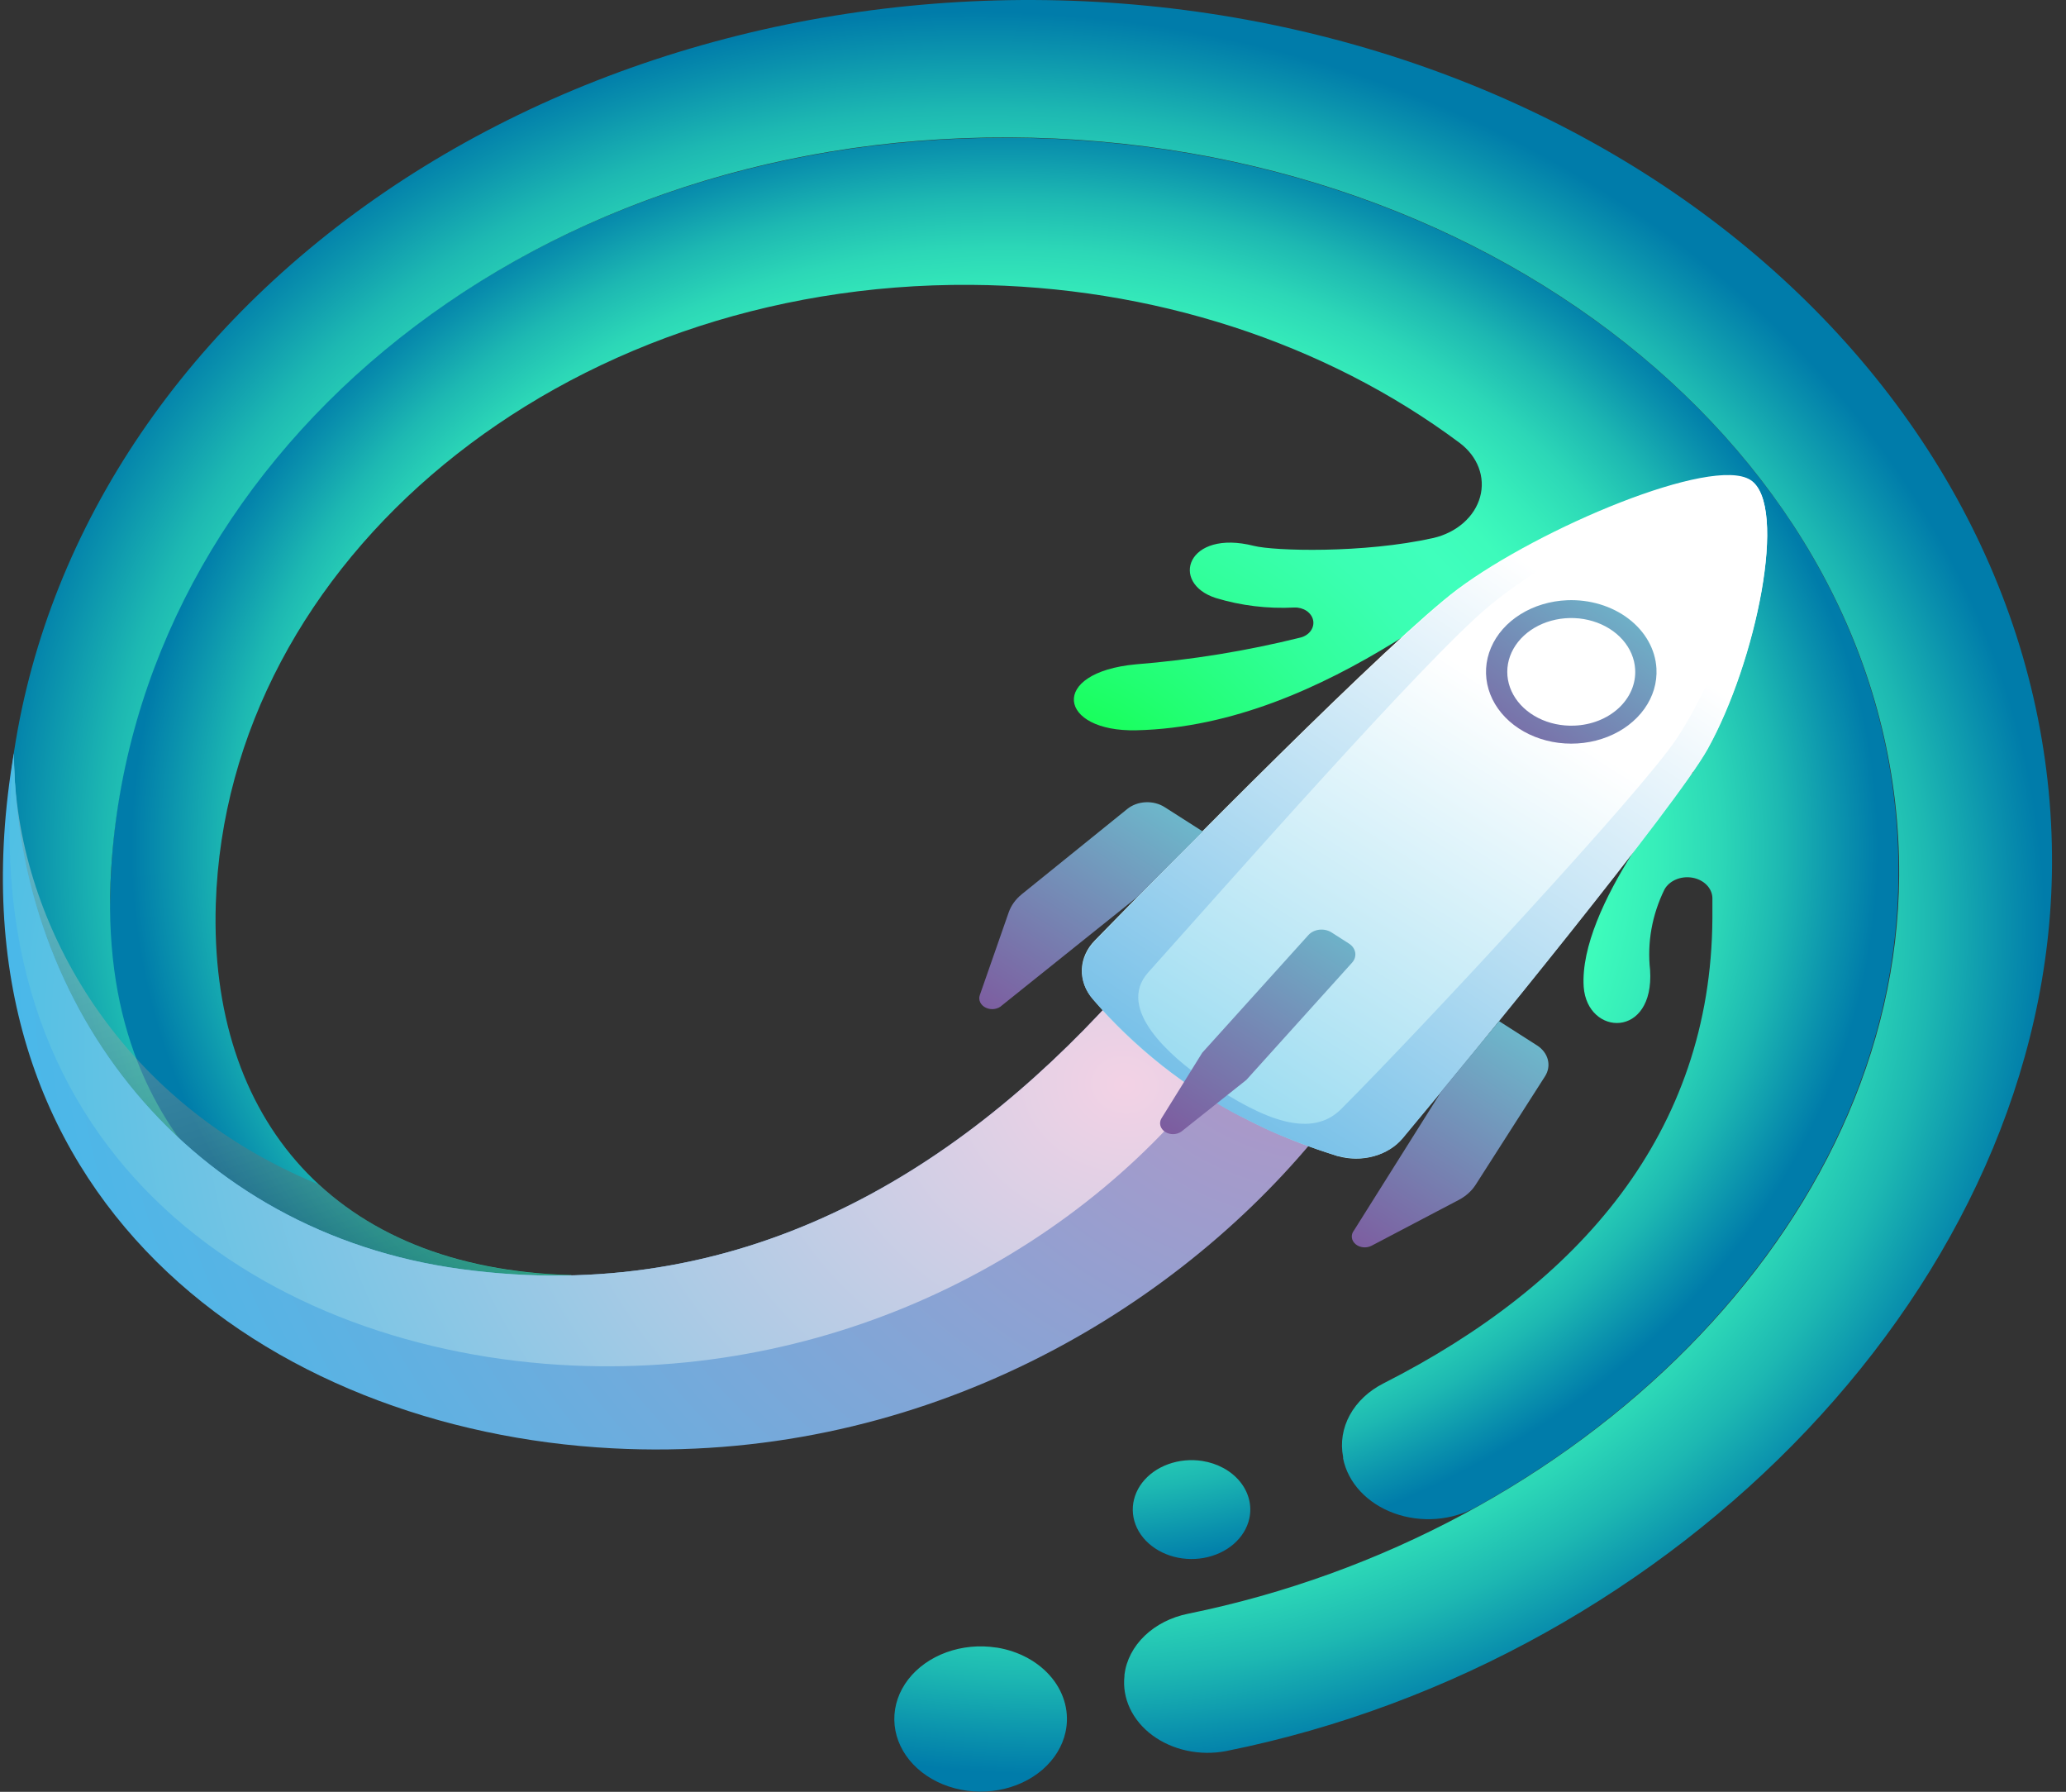 <svg width="143" height="124" viewBox="0 0 143 124" fill="none" xmlns="http://www.w3.org/2000/svg">
<rect x="0" y="0" width="143" height="124" fill="#333333" stroke="none"/>
<path d="M86.471 105.094C86.323 105.759 85.944 106.372 85.383 106.856C84.821 107.34 84.101 107.673 83.314 107.813C82.528 107.953 81.709 107.893 80.963 107.642C80.216 107.391 79.575 106.959 79.12 106.402C78.664 105.844 78.416 105.185 78.406 104.509C78.396 103.833 78.624 103.169 79.062 102.601C79.5 102.034 80.128 101.589 80.867 101.322C81.606 101.055 82.422 100.978 83.213 101.101C83.738 101.183 84.24 101.351 84.688 101.596C85.137 101.841 85.523 102.158 85.826 102.529C86.129 102.9 86.341 103.317 86.452 103.757C86.563 104.197 86.569 104.652 86.471 105.094ZM69.898 9.533C35.721 9.381 9.258 32.05 7.698 60.103C7.315 66.977 8.095 73.109 11.216 78.748C12.227 79.745 13.188 80.474 13.94 81.179C22.659 89.536 35.504 89.116 39.586 88.241C23.064 87.816 14.474 77.35 14.936 62.558C15.695 38.753 38.906 19.506 67.211 19.713C79.687 19.8 91.703 23.686 101.035 30.652C101.647 31.112 102.101 31.701 102.349 32.359C102.598 33.017 102.631 33.72 102.445 34.392C102.26 35.065 101.863 35.683 101.295 36.182C100.728 36.681 100.012 37.042 99.222 37.228C94.345 38.316 88.176 38.127 86.789 37.775C82.158 36.602 80.937 40.352 84.159 41.385C85.895 41.913 87.742 42.137 89.584 42.041C89.89 42.029 90.19 42.111 90.429 42.27C90.669 42.43 90.831 42.657 90.887 42.91C90.942 43.163 90.887 43.424 90.731 43.645C90.576 43.867 90.33 44.033 90.04 44.113C86.313 45.042 82.488 45.664 78.618 45.973C72.55 46.538 73.243 50.665 78.661 50.537C91.954 50.227 103.224 39.227 107.804 36.711C112.066 41.628 115.7 47.261 117.195 53.43C116.386 54.232 109.249 62.759 109.617 68.295C109.87 71.717 114.522 71.899 114.212 67.122C114.003 65.224 114.345 63.312 115.209 61.549C115.375 61.252 115.655 61.01 116.004 60.863C116.353 60.715 116.751 60.671 117.134 60.737C117.517 60.803 117.862 60.975 118.114 61.226C118.366 61.477 118.511 61.792 118.525 62.121C118.525 62.601 118.525 63.081 118.525 63.567C118.431 78.384 109.335 88.843 95.754 95.735C94.737 96.251 93.927 97.013 93.43 97.921C92.933 98.829 92.771 99.841 92.965 100.827V100.931C93.131 101.761 93.541 102.543 94.159 103.205C94.777 103.868 95.582 104.389 96.502 104.722C97.421 105.054 98.425 105.188 99.421 105.109C100.418 105.031 101.375 104.743 102.205 104.273C119.269 94.762 131.29 78.517 131.398 60.662C131.68 32.572 104.076 9.679 69.898 9.533Z" fill="url(#paint0_radial_270_110)"/>
<path d="M84.853 121.18C83.962 121.349 83.037 121.338 82.152 121.147C81.268 120.957 80.45 120.593 79.764 120.086C79.079 119.578 78.547 118.941 78.211 118.227C77.875 117.513 77.744 116.743 77.831 115.978V115.881C77.958 114.885 78.449 113.946 79.235 113.193C80.021 112.44 81.065 111.91 82.223 111.675C109.148 106.206 131.297 84.935 131.449 60.626C131.629 32.548 104.062 9.655 69.884 9.509C35.706 9.363 9.439 32.062 7.698 60.103C6.433 80.45 20.6 86.236 26.871 90.423C19.704 89.086 5.834 89.481 0.452 61.701C0.452 60.899 0.401 60.097 0.401 59.27C0.497 43.47 8.05 28.35 21.398 17.235C28.007 11.731 35.841 7.376 44.451 4.419C53.06 1.462 62.278 -0.039 71.578 0.001C80.878 0.041 90.077 1.621 98.65 4.652C107.224 7.683 115.004 12.104 121.546 17.664C128.089 23.224 133.265 29.814 136.78 37.057C140.295 44.3 142.08 52.055 142.032 59.878C141.852 88.618 116.061 114.927 84.853 121.18ZM68.959 114.015C67.797 113.835 66.598 113.948 65.513 114.341C64.428 114.734 63.505 115.389 62.862 116.222C62.219 117.056 61.885 118.032 61.901 119.026C61.917 120.019 62.282 120.987 62.952 121.806C63.621 122.625 64.564 123.258 65.662 123.626C66.759 123.994 67.962 124.08 69.118 123.874C70.273 123.667 71.33 123.177 72.154 122.465C72.979 121.753 73.534 120.851 73.749 119.874C74.038 118.566 73.7 117.215 72.808 116.117C71.915 115.019 70.542 114.263 68.988 114.015H68.959Z" fill="url(#paint1_radial_270_110)"/>
<path style="mix-blend-mode:multiply" opacity="0.37" d="M39.586 88.253C32.072 88.059 26.206 85.786 22.081 81.975C7.228 75.898 0.914 62.528 0.972 52.148C0.617 54.516 0.426 56.901 0.401 59.288C0.401 60.097 0.401 60.899 0.452 61.719C5.834 89.481 19.704 89.086 26.871 90.423C30.483 89.007 35.887 89.043 39.586 88.253Z" fill="url(#paint2_linear_270_110)"/>
<path d="M77.13 69.031C65.99 81.264 51.173 90.429 31.928 87.828C13.087 85.275 1.124 69.857 0.958 52.123C-4.302 83.014 18.715 98.992 42.381 100.226C63.144 101.313 80.554 91.255 90.784 79.046C87.424 74.069 80.388 70.72 77.13 69.031Z" fill="url(#paint3_radial_270_110)"/>
<path d="M84.722 73.346C82.317 71.762 79.785 70.321 77.144 69.031C66.004 81.264 51.188 90.429 31.942 87.828C13.087 85.275 1.124 69.857 0.957 52.123C0.957 52.123 0.957 52.184 0.957 52.215C-2.084 80.45 18.809 93.54 39.6 94.495C58.527 95.346 75.331 86.26 84.722 73.346Z" fill="url(#paint4_radial_270_110)"/>
<path d="M92.561 79.994C85.742 77.896 79.84 74.107 75.634 69.128C75.12 68.537 74.854 67.819 74.879 67.087C74.904 66.355 75.218 65.651 75.772 65.086C81.096 59.617 96.216 44.277 100.883 40.777C106.576 36.523 118.51 31.521 121.154 33.211C123.798 34.9 121.552 45.76 118.185 51.825C116.018 55.685 101.981 72.896 97.076 78.76C96.589 79.354 95.883 79.797 95.067 80.02C94.251 80.243 93.37 80.234 92.561 79.994Z" fill="url(#paint5_linear_270_110)"/>
<path d="M121.176 33.247C121.112 33.21 121.044 33.177 120.974 33.15C117.983 31.788 106.467 36.65 100.905 40.813C96.238 44.295 81.118 59.653 75.793 65.123C75.24 65.688 74.926 66.392 74.901 67.124C74.876 67.855 75.142 68.573 75.656 69.164C77.087 70.803 78.687 72.333 80.439 73.734C80.853 74.062 81.272 74.378 81.695 74.682L81.984 74.889C82.353 75.15 82.707 75.399 83.097 75.649L83.306 75.788C83.754 76.074 84.202 76.347 84.665 76.609L84.867 76.724C85.25 76.943 85.64 77.156 86.03 77.332L86.384 77.514C86.789 77.721 87.2 77.922 87.612 78.122L87.785 78.201C88.255 78.414 88.732 78.621 89.23 78.809L89.592 78.949C89.96 79.094 90.314 79.234 90.711 79.368L91.123 79.52C91.614 79.684 92.106 79.848 92.568 80H92.698C93.488 80.215 94.338 80.214 95.127 79.995C95.915 79.777 96.6 79.353 97.083 78.784C101.988 72.92 116.054 55.691 118.192 51.85C121.566 45.797 123.784 34.985 121.176 33.247ZM116.076 51.078C113.627 54.803 98.319 71.249 92.835 76.743C90.812 78.772 87.591 77.612 83.545 74.859C80.995 73.12 77.224 69.814 79.47 67.298C84.527 61.665 98.615 45.633 103.058 41.95C107.659 38.127 116.711 33.593 121.024 33.271C122.549 36.158 119.623 45.675 116.076 51.078Z" fill="url(#paint6_linear_270_110)"/>
<path d="M78.748 62.048L69.356 69.571C69.223 69.702 69.04 69.791 68.838 69.822C68.637 69.853 68.428 69.825 68.248 69.743C68.068 69.66 67.927 69.528 67.849 69.368C67.77 69.209 67.759 69.032 67.818 68.866L69.819 63.135C69.986 62.659 70.297 62.228 70.722 61.883L78.026 55.982C78.368 55.705 78.817 55.54 79.291 55.517C79.765 55.494 80.233 55.613 80.612 55.855L83.249 57.538L78.748 62.048ZM99.792 75.485L93.717 85.148C93.602 85.291 93.55 85.463 93.569 85.635C93.587 85.807 93.675 85.968 93.818 86.092C93.961 86.216 94.15 86.295 94.354 86.315C94.558 86.336 94.764 86.297 94.938 86.205L100.955 83.045C101.458 82.783 101.869 82.414 102.147 81.975L106.944 74.476C107.167 74.124 107.234 73.717 107.133 73.328C107.033 72.938 106.771 72.591 106.395 72.349L103.758 70.665L99.792 75.485ZM81.782 78.298L86.269 74.731L93.579 66.624C93.67 66.525 93.737 66.412 93.775 66.291C93.813 66.17 93.823 66.044 93.803 65.92C93.782 65.796 93.733 65.677 93.658 65.569C93.582 65.462 93.482 65.368 93.363 65.293L92.156 64.521C91.916 64.37 91.615 64.304 91.317 64.338C91.02 64.372 90.75 64.503 90.567 64.703L83.213 72.853L80.388 77.399C80.296 77.555 80.272 77.734 80.319 77.903C80.367 78.073 80.482 78.224 80.647 78.33C80.811 78.436 81.014 78.491 81.221 78.485C81.428 78.479 81.626 78.413 81.782 78.298Z" fill="url(#paint7_linear_270_110)"/>
<path d="M108.476 41.537C107.31 41.584 106.186 41.92 105.248 42.504C104.309 43.088 103.597 43.893 103.203 44.817C102.808 45.741 102.748 46.743 103.03 47.696C103.312 48.649 103.924 49.51 104.788 50.171C105.652 50.831 106.729 51.261 107.883 51.407C109.038 51.552 110.218 51.406 111.274 50.987C112.33 50.569 113.214 49.896 113.816 49.054C114.417 48.212 114.708 47.24 114.652 46.259C114.578 44.944 113.885 43.707 112.727 42.822C111.568 41.936 110.039 41.474 108.476 41.537ZM108.967 50.215C108.092 50.25 107.224 50.066 106.473 49.687C105.723 49.307 105.122 48.748 104.749 48.082C104.376 47.415 104.246 46.67 104.376 45.941C104.506 45.213 104.89 44.532 105.479 43.987C106.069 43.442 106.837 43.056 107.687 42.879C108.537 42.701 109.431 42.739 110.255 42.989C111.08 43.239 111.797 43.688 112.318 44.281C112.838 44.874 113.138 45.583 113.179 46.319C113.208 46.808 113.122 47.297 112.926 47.758C112.73 48.218 112.427 48.642 112.036 49.004C111.644 49.366 111.172 49.659 110.645 49.867C110.118 50.075 109.548 50.193 108.967 50.215Z" fill="url(#paint8_linear_270_110)"/>
<defs>
<radialGradient id="paint0_radial_270_110" cx="0" cy="0" r="1" gradientUnits="userSpaceOnUse" gradientTransform="translate(69.537 58.711) scale(60.221 50.661)">
<stop stop-color="#00FF1E"/>
<stop offset="0.08" stop-color="#0BFF3A"/>
<stop offset="0.27" stop-color="#21FF71"/>
<stop offset="0.43" stop-color="#31FF9A"/>
<stop offset="0.55" stop-color="#3BFFB3"/>
<stop offset="0.63" stop-color="#3FFFBC"/>
<stop offset="0.69" stop-color="#3DFBBB"/>
<stop offset="0.75" stop-color="#36EDBA"/>
<stop offset="0.82" stop-color="#2CD7B7"/>
<stop offset="0.89" stop-color="#1DB8B2"/>
<stop offset="0.96" stop-color="#0A91AD"/>
<stop offset="1" stop-color="#007CAA"/>
</radialGradient>
<radialGradient id="paint1_radial_270_110" cx="0" cy="0" r="1" gradientUnits="userSpaceOnUse" gradientTransform="translate(70.441 61.797) rotate(8.784) scale(71.509 60.736)">
<stop stop-color="#00FF1E"/>
<stop offset="0.08" stop-color="#0BFF3A"/>
<stop offset="0.27" stop-color="#21FF71"/>
<stop offset="0.43" stop-color="#31FF9A"/>
<stop offset="0.55" stop-color="#3BFFB3"/>
<stop offset="0.63" stop-color="#3FFFBC"/>
<stop offset="0.69" stop-color="#3DFBBB"/>
<stop offset="0.75" stop-color="#36EDBA"/>
<stop offset="0.82" stop-color="#2CD7B7"/>
<stop offset="0.89" stop-color="#1DB8B2"/>
<stop offset="0.96" stop-color="#0A91AD"/>
<stop offset="1" stop-color="#007CAA"/>
</radialGradient>
<linearGradient id="paint2_linear_270_110" x1="10.27" y1="53.01" x2="22.296" y2="94.416" gradientUnits="userSpaceOnUse">
<stop stop-color="white"/>
<stop offset="1" stop-color="#212120"/>
</linearGradient>
<radialGradient id="paint3_radial_270_110" cx="0" cy="0" r="1" gradientUnits="userSpaceOnUse" gradientTransform="translate(91.883 68.945) rotate(8.784) scale(106.962 90.848)">
<stop stop-color="#B894C4"/>
<stop offset="0.4" stop-color="#83A5D6"/>
<stop offset="1" stop-color="#38BEEF"/>
</radialGradient>
<radialGradient id="paint4_radial_270_110" cx="0" cy="0" r="1" gradientUnits="userSpaceOnUse" gradientTransform="translate(77.663 75.177) rotate(8.784) scale(81.925 69.583)">
<stop stop-color="#F3D2E5"/>
<stop offset="0.46" stop-color="#A7CAE5"/>
<stop offset="1" stop-color="#49BFE4"/>
</radialGradient>
<linearGradient id="paint5_linear_270_110" x1="106.844" y1="49.627" x2="73.739" y2="101.55" gradientUnits="userSpaceOnUse">
<stop stop-color="white"/>
<stop offset="0.43" stop-color="#B3E4F4"/>
<stop offset="1" stop-color="#49BFE4"/>
</linearGradient>
<linearGradient id="paint6_linear_270_110" x1="113.053" y1="43.816" x2="81.28" y2="91.806" gradientUnits="userSpaceOnUse">
<stop stop-color="white"/>
<stop offset="0.43" stop-color="#B3DCF2"/>
<stop offset="1" stop-color="#48AAE0"/>
</linearGradient>
<linearGradient id="paint7_linear_270_110" x1="95.32" y1="62.102" x2="81.58" y2="83.541" gradientUnits="userSpaceOnUse">
<stop stop-color="#6BC4D1"/>
<stop offset="0.38" stop-color="#7394BA"/>
<stop offset="1" stop-color="#804996"/>
</linearGradient>
<linearGradient id="paint8_linear_270_110" x1="115.219" y1="40.289" x2="102.831" y2="57.704" gradientUnits="userSpaceOnUse">
<stop stop-color="#6BC4D1"/>
<stop offset="0.38" stop-color="#7394BA"/>
<stop offset="1" stop-color="#804996"/>
</linearGradient>
</defs>
</svg>
